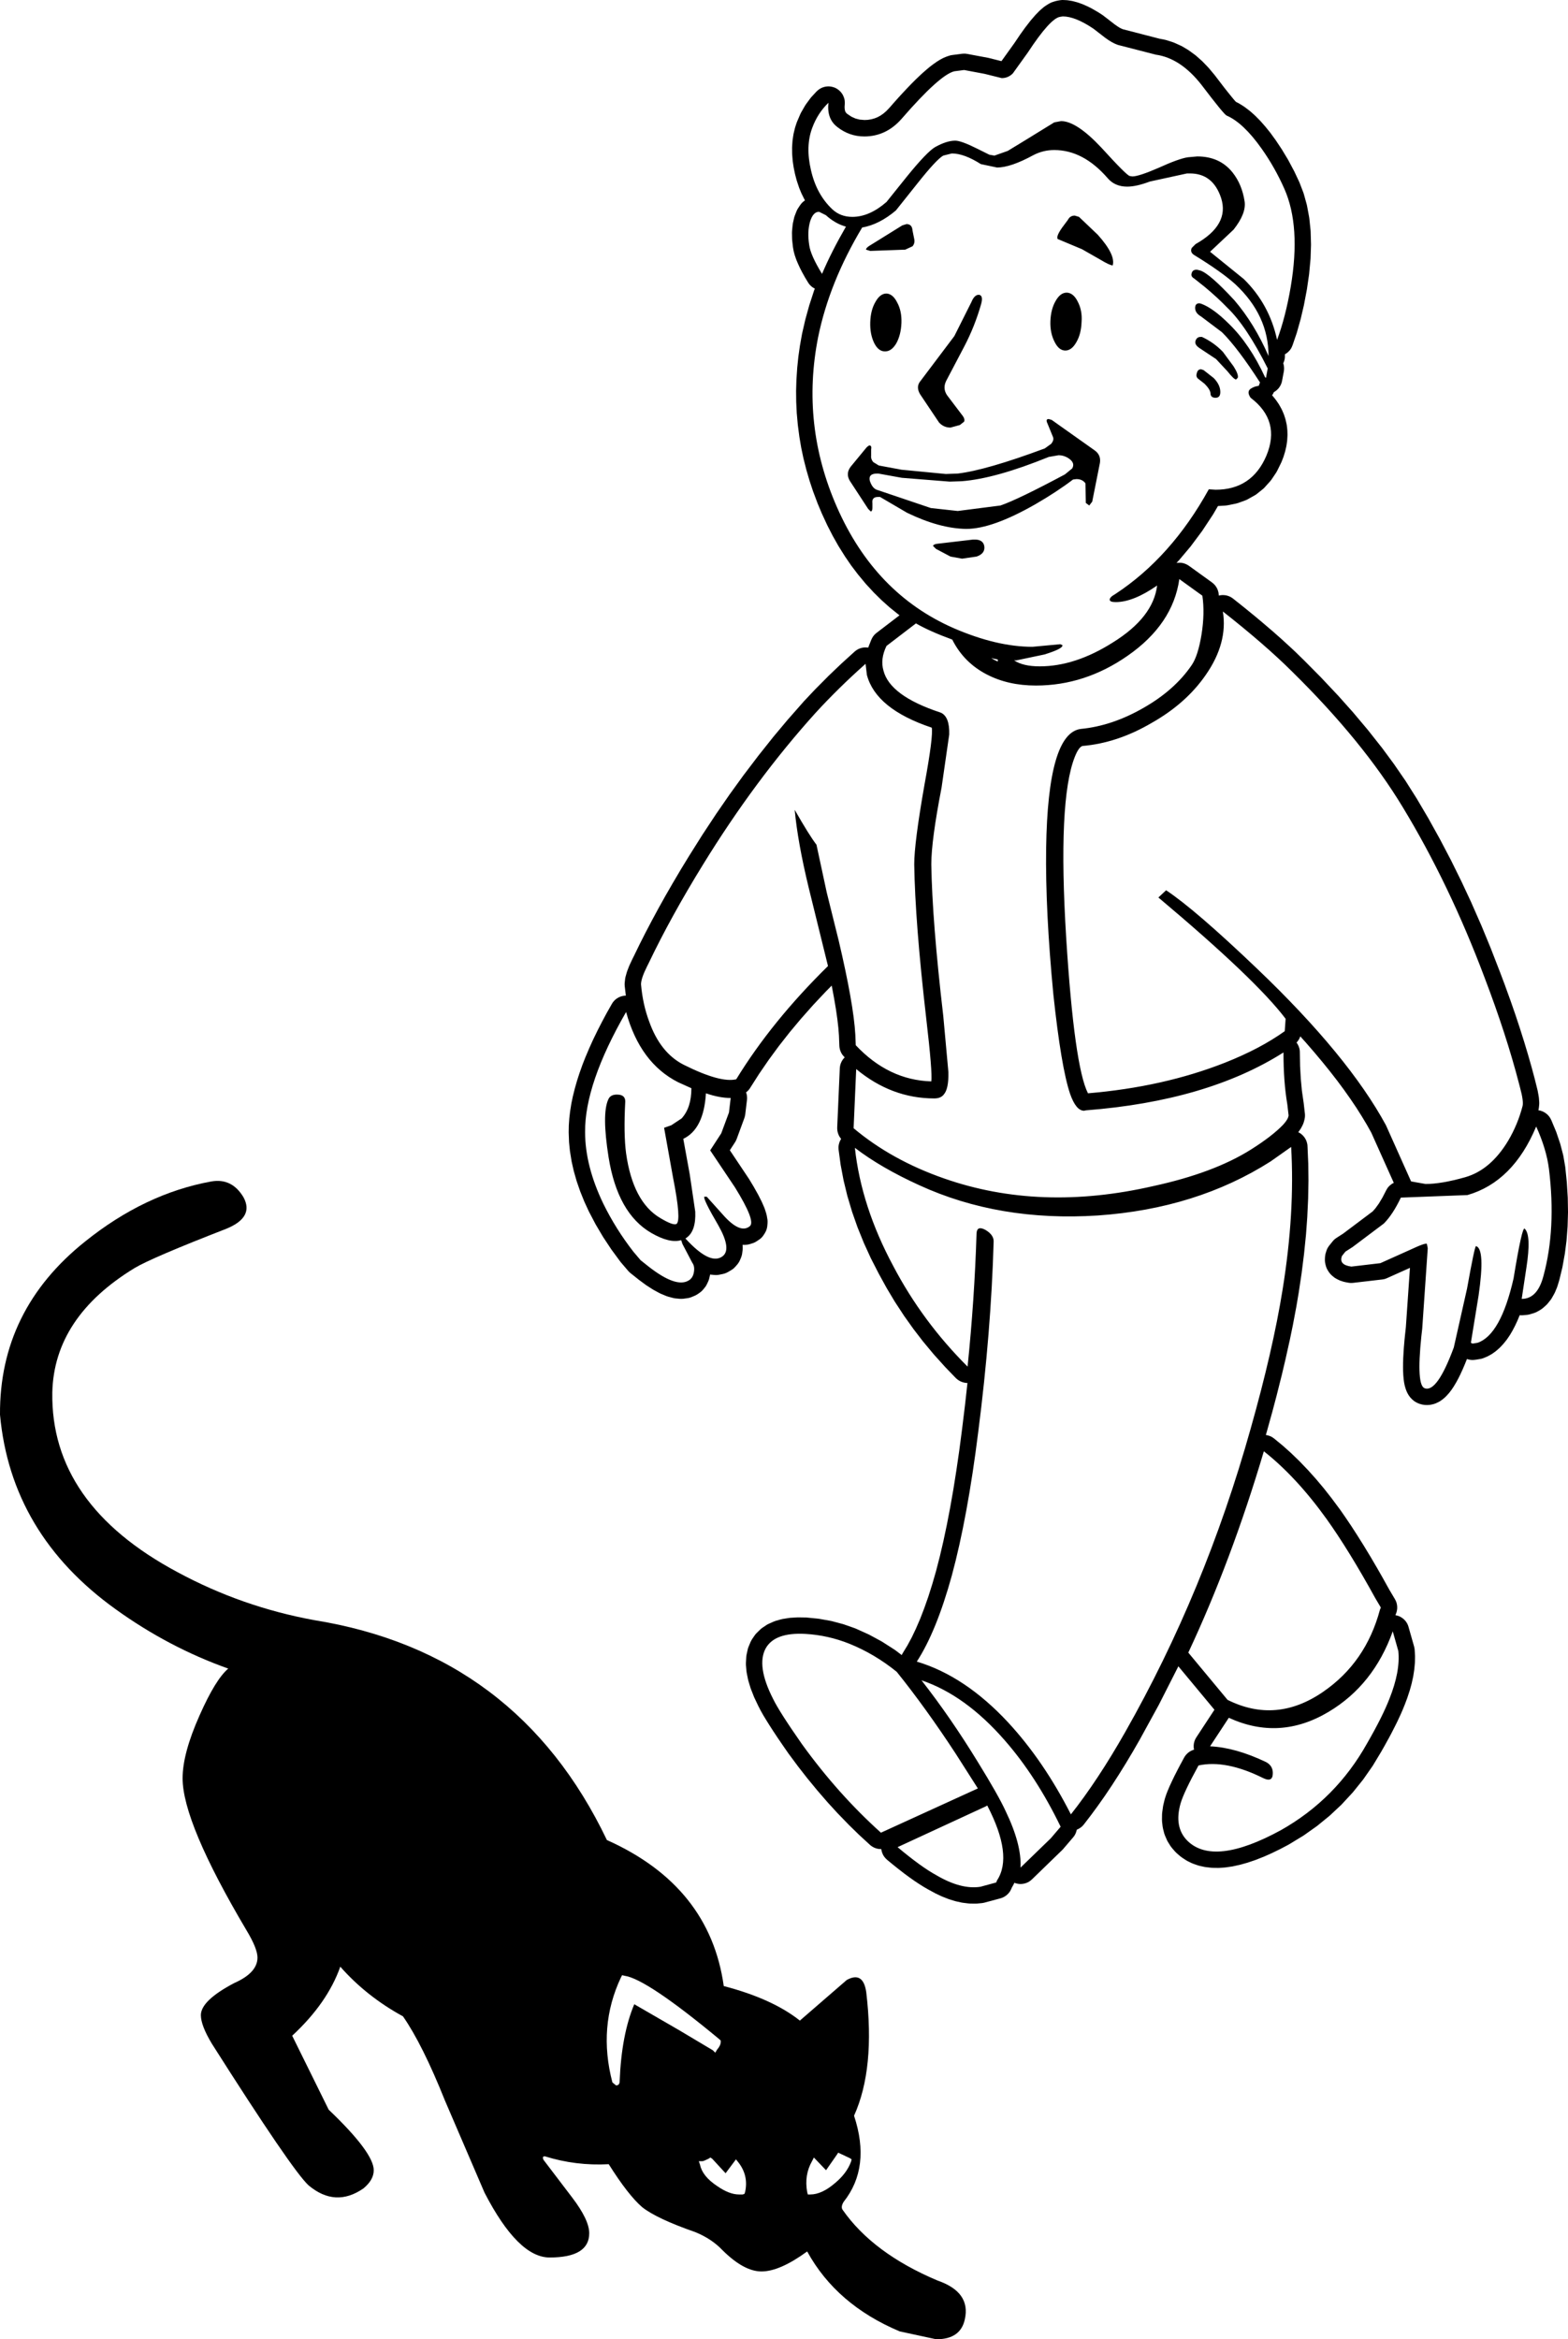 <?xml version="1.0" encoding="UTF-8"?>
<svg xmlns="http://www.w3.org/2000/svg" xmlns:xlink="http://www.w3.org/1999/xlink" width="39.475mm" height="58.872mm" viewBox="-191.023 223.746 39.475 58.872">
    <path transform="matrix(-1,0,0,1,0,0)" style="stroke:none;fill:#000000;fill-rule:evenodd" d="M164.333,223.751L164.398,223.762L164.457,223.776L164.523,223.797L164.563,223.812L164.615,223.839L164.691,223.886L164.742,223.922L164.829,223.996L164.858,224.023L164.955,224.122L164.973,224.143L165.081,224.268L165.093,224.284L165.21,224.435L165.219,224.447L165.347,224.625L165.353,224.635L165.484,224.829L165.811,225.285L166.134,225.204L166.158,225.199L166.674,225.103L166.716,225.097L166.757,225.096L166.803,225.099L167.05,225.131L167.091,225.138L167.118,225.146L167.166,225.161L167.209,225.177L167.262,225.199L167.293,225.214L167.35,225.245L167.373,225.258L167.435,225.297L167.454,225.31L167.521,225.357L167.535,225.367L167.607,225.422L167.618,225.431L167.694,225.494L167.703,225.502L167.784,225.573L167.793,225.58L167.878,225.659L167.884,225.665L167.975,225.752L167.98,225.757L168.075,225.852L168.08,225.857L168.18,225.961L168.184,225.965L168.288,226.076L168.292,226.08L168.401,226.199L168.405,226.203L168.518,226.33L168.521,226.333L168.631,226.459L168.712,226.543L168.784,226.605L168.858,226.656L168.932,226.696L169.008,226.726L169.088,226.748L169.173,226.762L169.258,226.766L169.38,226.756L169.485,226.729L169.586,226.684L169.691,226.614L169.711,226.597L169.726,226.58L169.736,226.565L169.745,226.545L169.752,226.52L169.758,226.483L169.76,226.435L169.755,226.358L169.755,226.316L169.758,226.274L169.766,226.233L169.779,226.194L169.795,226.155L169.815,226.118L169.838,226.084L169.865,226.052L169.895,226.023L169.928,225.997L169.963,225.974L170,225.955L170.039,225.941L170.08,225.93L170.121,225.923L170.162,225.92L170.204,225.922L170.246,225.928L170.286,225.938L170.326,225.952L170.363,225.97L170.399,225.992L170.432,226.017L170.47,226.052L170.596,226.188L170.626,226.225L170.737,226.376L170.762,226.416L170.857,226.581L170.877,226.622L170.954,226.802L170.968,226.837L171.006,226.954L171.015,226.989L171.044,227.11L171.05,227.144L171.069,227.27L171.072,227.302L171.081,227.433L171.082,227.463L171.081,227.598L171.08,227.627L171.069,227.766L171.067,227.793L171.046,227.936L171.042,227.961L171.012,228.108L171.007,228.13L170.968,228.279L170.96,228.305L170.913,228.446L170.904,228.473L170.849,228.607L170.836,228.634L170.773,228.761L170.758,228.788L170.758,228.789L170.784,228.808L170.816,228.835L170.845,228.864L170.878,228.907L170.929,228.984L170.951,229.02L170.971,229.063L171.013,229.171L171.027,229.211L171.032,229.233L171.062,229.366L171.069,229.416L171.083,229.559L171.085,229.605L171.082,229.757L171.079,229.798L171.061,229.959L171.057,229.984L171.045,230.051L171.037,230.087L171.017,230.162L171.008,230.189L170.98,230.27L170.972,230.292L170.935,230.379L170.927,230.397L170.883,230.492L170.876,230.506L170.824,230.607L170.817,230.619L170.757,230.727L170.751,230.737L170.682,230.851L170.659,230.886L170.633,230.918L170.603,230.947L170.57,230.974L170.535,230.996L170.509,231.01L170.525,231.049L170.531,231.066L170.643,231.41L170.649,231.428L170.744,231.771L170.749,231.79L170.828,232.133L170.832,232.151L170.881,232.427L170.884,232.442L170.923,232.716L170.925,232.732L170.953,233.005L170.954,233.021L170.972,233.293L170.973,233.309L170.981,233.58L170.981,233.596L170.978,233.867L170.977,233.883L170.964,234.152L170.962,234.168L170.938,234.437L170.936,234.453L170.901,234.72L170.899,234.736L170.854,235.003L170.851,235.019L170.795,235.284L170.791,235.3L170.724,235.564L170.72,235.579L170.643,235.842L170.638,235.857L170.551,236.12L170.545,236.134L170.447,236.395L170.442,236.409L170.333,236.669L170.326,236.684L170.203,236.95L170.196,236.965L170.064,237.222L170.056,237.237L169.917,237.483L169.908,237.498L169.76,237.734L169.75,237.75L169.595,237.976L169.584,237.991L169.42,238.207L169.408,238.221L169.237,238.427L169.224,238.442L169.044,238.637L169.031,238.652L168.843,238.837L168.829,238.851L168.633,239.026L168.618,239.039L168.414,239.203L168.398,239.216L168.377,239.231L168.956,239.674L168.988,239.701L169.017,239.731L169.043,239.764L169.065,239.8L169.089,239.849L169.154,240.013L169.165,240.045L169.176,240.043L169.218,240.04L169.259,240.04L169.301,240.045L169.342,240.054L169.381,240.067L169.42,240.084L169.456,240.105L169.49,240.13L169.51,240.147L169.847,240.453L169.854,240.46L170.176,240.767L170.183,240.775L170.49,241.084L170.497,241.091L170.79,241.401L170.799,241.412L171.177,241.842L171.184,241.849L171.556,242.293L171.562,242.301L171.926,242.758L171.932,242.766L172.29,243.237L172.296,243.244L172.647,243.729L172.653,243.737L172.997,244.235L173.002,244.243L173.34,244.755L173.345,244.763L173.676,245.289L173.679,245.294L173.877,245.618L173.88,245.623L174.069,245.943L174.072,245.947L174.254,246.263L174.257,246.267L174.431,246.579L174.434,246.584L174.6,246.891L174.603,246.896L174.762,247.199L174.765,247.204L174.916,247.502L174.919,247.508L175.062,247.802L175.103,247.883L175.108,247.894L175.174,248.035L175.185,248.061L175.232,248.182L175.245,248.222L175.274,248.325L175.283,248.366L175.286,248.389L175.295,248.473L175.298,248.515L175.295,248.567L175.267,248.803L175.283,248.803L175.324,248.808L175.365,248.816L175.405,248.829L175.443,248.845L175.48,248.866L175.514,248.889L175.546,248.917L175.574,248.947L175.6,248.98L175.62,249.013L175.747,249.237L175.751,249.244L175.868,249.463L175.872,249.471L175.982,249.685L175.986,249.694L176.088,249.904L176.092,249.912L176.185,250.118L176.189,250.127L176.274,250.328L176.279,250.338L176.356,250.534L176.36,250.545L176.428,250.736L176.433,250.749L176.493,250.935L176.497,250.948L176.549,251.13L176.553,251.145L176.597,251.322L176.601,251.337L176.637,251.509L176.64,251.527L176.667,251.695L176.67,251.713L176.689,251.876L176.691,251.896L176.702,252.054L176.703,252.075L176.706,252.228L176.706,252.25L176.698,252.466L176.697,252.493L176.675,252.711L176.671,252.737L176.635,252.959L176.631,252.983L176.58,253.208L176.574,253.231L176.509,253.459L176.503,253.479L176.423,253.71L176.416,253.73L176.322,253.963L176.315,253.981L176.206,254.218L176.196,254.239L176.032,254.551L176.022,254.569L175.842,254.873L175.831,254.89L175.635,255.186L175.623,255.203L175.411,255.491L175.393,255.514L175.21,255.728L175.181,255.759L175.153,255.784L174.938,255.955L174.925,255.965L174.762,256.085L174.741,256.099L174.589,256.197L174.561,256.213L174.421,256.289L174.383,256.307L174.253,256.361L174.202,256.379L174.084,256.41L174.044,256.419L174.014,256.423L173.908,256.433L173.866,256.434L173.817,256.431L173.722,256.418L173.681,256.411L173.641,256.399L173.618,256.391L173.534,256.356L173.497,256.338L173.451,256.31L173.398,256.272L173.365,256.246L173.335,256.216L173.319,256.197L173.278,256.147L173.253,256.114L173.224,256.06L173.195,255.998L173.179,255.959L173.167,255.917L173.15,255.843L173.147,255.822L173.142,255.823L173.039,255.833L172.997,255.835L172.955,255.833L172.912,255.826L172.819,255.807L172.779,255.796L172.74,255.781L172.694,255.758L172.611,255.709L172.576,255.686L172.544,255.659L172.51,255.624L172.464,255.572L172.439,255.539L172.416,255.504L172.397,255.466L172.369,255.401L172.355,255.362L172.344,255.322L172.339,255.294L172.329,255.217L172.325,255.175L172.325,255.131L172.329,255.075L172.264,255.075L172.222,255.072L172.181,255.065L172.148,255.057L172.084,255.037L172.044,255.023L172.007,255.005L171.977,254.987L171.918,254.948L171.884,254.924L171.853,254.896L171.825,254.865L171.794,254.822L171.767,254.779L171.747,254.742L171.73,254.704L171.718,254.664L171.709,254.623L171.706,254.597L171.7,254.531L171.699,254.489L171.701,254.448L171.705,254.424L171.72,254.336L171.735,254.277L171.771,254.166L171.784,254.132L171.842,253.999L171.853,253.976L171.932,253.82L171.94,253.805L172.04,253.627L172.046,253.616L172.167,253.415L172.178,253.399L172.649,252.694L172.519,252.494L172.498,252.458L172.477,252.411L172.284,251.886L172.272,251.846L172.261,251.792L172.218,251.428L172.215,251.386L172.217,251.345L172.222,251.303L172.232,251.263L172.241,251.238L172.239,251.236L172.207,251.21L172.178,251.18L172.152,251.147L172.14,251.129L171.911,250.77L171.672,250.422L171.419,250.077L171.142,249.724L170.859,249.386L170.546,249.033L170.23,248.697L170.084,248.55L170.079,248.579L170.024,248.873L169.977,249.151L169.942,249.398L169.917,249.615L169.902,249.806L169.892,250.067L169.888,250.108L169.88,250.149L169.868,250.189L169.852,250.228L169.832,250.265L169.809,250.299L169.768,250.345L169.757,250.356L169.782,250.383L169.808,250.416L169.83,250.452L169.848,250.489L169.863,250.529L169.873,250.569L169.879,250.61L169.881,250.633L169.946,252.122L169.945,252.164L169.941,252.205L169.932,252.246L169.919,252.286L169.903,252.324L169.882,252.361L169.858,252.395L169.847,252.408L169.866,252.44L169.884,252.478L169.897,252.518L169.907,252.558L169.913,252.6L169.914,252.641L169.91,252.688L169.86,253.058L169.856,253.08L169.786,253.45L169.781,253.471L169.691,253.842L169.685,253.862L169.574,254.234L169.568,254.253L169.437,254.626L169.43,254.644L169.279,255.017L169.272,255.034L169.101,255.408L169.093,255.424L168.901,255.798L168.895,255.809L168.706,256.153L168.698,256.167L168.497,256.503L168.488,256.517L168.273,256.845L168.265,256.858L168.037,257.178L168.028,257.191L167.788,257.503L167.778,257.515L167.525,257.819L167.515,257.831L167.249,258.126L167.239,258.138L166.961,258.426L166.93,258.454L166.897,258.479L166.861,258.501L166.823,258.519L166.784,258.533L166.744,258.543L166.702,258.55L166.667,258.551L166.728,259.102L166.804,259.724L166.873,260.251L166.946,260.752L167.021,261.225L167.101,261.681L167.186,262.122L167.273,262.533L167.364,262.922L167.459,263.29L167.553,263.615L167.653,263.931L167.754,264.218L167.856,264.483L167.963,264.731L168.07,264.956L168.178,265.156L168.295,265.348L168.315,265.385L168.321,265.399L168.484,265.276L168.509,265.259L168.802,265.071L168.828,265.055L169.131,264.891L169.159,264.877L169.471,264.736L169.503,264.723L169.774,264.628L169.806,264.618L170.08,264.545L170.113,264.538L170.392,264.488L170.425,264.483L170.707,264.455L170.74,264.453L170.925,264.45L170.958,264.451L171.126,264.461L171.166,264.466L171.317,264.49L171.365,264.501L171.499,264.539L171.554,264.56L171.67,264.612L171.708,264.631L171.731,264.646L171.83,264.712L171.863,264.737L171.889,264.761L171.971,264.841L172,264.872L172.023,264.902L172.088,264.997L172.109,265.033L172.128,265.07L172.176,265.186L172.191,265.225L172.199,265.257L172.227,265.385L172.234,265.426L172.236,265.451L172.244,265.591L172.244,265.648L172.231,265.801L172.224,265.848L172.191,266.012L172.181,266.051L172.128,266.227L172.117,266.257L172.043,266.445L172.032,266.471L171.937,266.671L171.931,266.683L171.884,266.774L171.878,266.787L171.818,266.893L171.813,266.903L171.74,267.023L171.736,267.03L171.651,267.166L171.647,267.172L171.55,267.323L171.547,267.327L171.437,267.493L171.434,267.497L171.311,267.677L171.309,267.68L171.173,267.876L171.165,267.887L170.934,268.198L170.928,268.206L170.692,268.508L170.685,268.516L170.444,268.809L170.437,268.817L170.191,269.101L170.184,269.109L169.933,269.383L169.925,269.391L169.669,269.655L169.661,269.664L169.4,269.919L169.391,269.927L169.125,270.172L169.093,270.199L169.058,270.222L169.021,270.242L168.983,270.258L168.943,270.27L168.902,270.278L168.86,270.281L168.836,270.281L168.832,270.307L168.823,270.347L168.809,270.387L168.792,270.425L168.771,270.461L168.746,270.494L168.718,270.525L168.689,270.552L168.542,270.673L168.537,270.677L168.397,270.789L168.391,270.793L168.259,270.896L168.252,270.901L168.126,270.994L168.119,270.999L168,271.083L167.991,271.089L167.879,271.163L167.868,271.17L167.764,271.235L167.75,271.243L167.653,271.299L167.647,271.302L167.493,271.386L167.471,271.398L167.322,271.468L167.296,271.479L167.151,271.536L167.122,271.546L166.981,271.59L166.947,271.598L166.811,271.628L166.772,271.634L166.64,271.65L166.598,271.653L166.47,271.654L166.425,271.653L166.302,271.641L166.26,271.634L166.234,271.628L165.836,271.521L165.796,271.508L165.758,271.491L165.722,271.47L165.688,271.446L165.656,271.418L165.628,271.388L165.602,271.355L165.581,271.319L165.561,271.277L165.55,271.251L165.519,271.197L165.499,271.158L165.486,271.13L165.477,271.134L165.437,271.146L165.396,271.155L165.355,271.16L165.313,271.16L165.271,271.156L165.23,271.148L165.19,271.136L165.152,271.12L165.115,271.1L165.081,271.076L165.043,271.044L164.281,270.305L164.254,270.276L164.007,269.987L163.981,269.954L163.959,269.918L163.941,269.881L163.927,269.841L163.916,269.801L163.915,269.793L163.89,269.783L163.853,269.763L163.818,269.74L163.785,269.714L163.756,269.684L163.736,269.661L163.567,269.441L163.561,269.433L163.391,269.202L163.386,269.195L163.216,268.954L163.211,268.947L163.041,268.694L163.036,268.687L162.866,268.423L162.862,268.417L162.691,268.142L162.687,268.136L162.516,267.85L162.512,267.844L162.341,267.547L162.336,267.539L161.847,266.647L161.841,266.635L161.379,265.725L161.373,265.713L161.358,265.681L160.449,266.775L160.904,267.468L160.925,267.504L160.943,267.542L160.956,267.581L160.966,267.622L160.971,267.663L160.972,267.705L160.969,267.747L160.963,267.78L160.995,267.79L161.033,267.807L161.07,267.827L161.104,267.851L161.135,267.879L161.164,267.909L161.19,267.942L161.213,267.98L161.299,268.14L161.302,268.144L161.38,268.293L161.383,268.299L161.452,268.435L161.456,268.442L161.516,268.567L161.52,268.575L161.572,268.688L161.577,268.698L161.62,268.8L161.626,268.813L161.661,268.903L161.667,268.922L161.693,269L161.703,269.034L161.738,269.18L161.745,269.221L161.764,269.359L161.768,269.406L161.77,269.535L161.768,269.589L161.754,269.711L161.743,269.77L161.714,269.884L161.701,269.923L161.693,269.943L161.647,270.049L161.629,270.087L161.617,270.106L161.556,270.204L161.518,270.254L161.441,270.343L161.399,270.385L161.312,270.46L161.27,270.492L161.175,270.555L161.129,270.582L161.025,270.633L160.979,270.652L160.867,270.691L160.821,270.704L160.702,270.73L160.658,270.737L160.531,270.751L160.491,270.754L160.356,270.756L160.32,270.755L160.177,270.744L160.146,270.74L159.995,270.718L159.967,270.712L159.808,270.677L159.785,270.671L159.618,270.624L159.597,270.617L159.422,270.558L159.404,270.551L159.221,270.479L159.205,270.473L159.014,270.388L159.001,270.382L158.802,270.285L158.79,270.279L158.583,270.17L158.561,270.157L158.224,269.952L158.2,269.937L157.882,269.712L157.859,269.695L157.56,269.451L157.538,269.432L157.257,269.169L157.237,269.148L156.975,268.865L156.956,268.843L156.713,268.541L156.696,268.518L156.472,268.197L156.457,268.174L156.251,267.832L156.246,267.823L156.152,267.658L156.15,267.653L156.063,267.496L156.06,267.491L155.98,267.341L155.977,267.334L155.904,267.191L155.901,267.185L155.834,267.05L155.831,267.042L155.771,266.914L155.767,266.906L155.714,266.785L155.71,266.775L155.664,266.662L155.659,266.651L155.595,266.48L155.589,266.462L155.535,266.297L155.529,266.278L155.485,266.118L155.48,266.096L155.446,265.942L155.442,265.918L155.419,265.769L155.416,265.742L155.403,265.599L155.401,265.57L155.399,265.433L155.4,265.4L155.408,265.269L155.413,265.227L155.423,265.182L155.563,264.69L155.576,264.65L155.593,264.612L155.614,264.576L155.639,264.542L155.667,264.511L155.698,264.483L155.732,264.458L155.767,264.437L155.805,264.419L155.845,264.406L155.886,264.396L155.893,264.395L155.893,264.394L155.878,264.357L155.864,264.317L155.855,264.276L155.849,264.235L155.848,264.193L155.851,264.152L155.858,264.11L155.869,264.07L155.885,264.031L155.905,263.992L156.045,263.756L156.205,263.469L156.207,263.465L156.368,263.183L156.371,263.179L156.529,262.909L156.532,262.905L156.687,262.649L156.69,262.644L156.842,262.402L156.845,262.397L156.993,262.168L156.997,262.161L157.142,261.946L157.146,261.94L157.287,261.737L157.294,261.728L157.486,261.47L157.493,261.46L157.686,261.214L157.694,261.204L157.889,260.972L157.898,260.962L158.095,260.742L158.105,260.732L158.303,260.525L158.314,260.514L158.514,260.321L158.525,260.31L158.727,260.13L158.74,260.119L158.943,259.952L158.977,259.927L159.013,259.905L159.05,259.888L159.09,259.874L159.131,259.864L159.155,259.861L159.143,259.82L159.141,259.814L159.006,259.327L159.004,259.323L158.879,258.85L158.878,258.845L158.763,258.387L158.761,258.382L158.656,257.937L158.655,257.931L158.559,257.5L158.557,257.494L158.471,257.077L158.47,257.07L158.394,256.667L158.392,256.659L158.326,256.269L158.325,256.261L158.253,255.781L158.252,255.771L158.193,255.3L158.192,255.289L158.145,254.827L158.144,254.816L158.111,254.363L158.111,254.352L158.09,253.908L158.09,253.896L158.082,253.461L158.082,253.449L158.087,253.023L158.088,253.01L158.106,252.593L158.109,252.552L158.118,252.511L158.13,252.471L158.146,252.432L158.166,252.396L158.19,252.361L158.217,252.329L158.247,252.3L158.279,252.274L158.315,252.252L158.339,252.24L158.324,252.22L158.282,252.159L158.252,252.107L158.224,252.051L158.208,252.012L158.195,251.971L158.182,251.92L158.174,251.879L158.17,251.838L158.17,251.796L158.172,251.771L158.204,251.493L158.206,251.481L158.247,251.197L158.275,250.899L158.293,250.576L158.299,250.226L158.301,250.184L158.308,250.143L158.32,250.103L158.335,250.064L158.354,250.027L158.376,249.992L158.383,249.984L158.381,249.983L158.354,249.951L158.33,249.917L158.309,249.88L158.293,249.842L158.288,249.828L158.15,249.981L157.937,250.227L157.73,250.474L157.541,250.708L157.356,250.946L157.19,251.17L157.028,251.399L156.879,251.62L156.742,251.836L156.611,252.054L156.501,252.25L155.934,253.514L155.97,253.533L156.004,253.557L156.036,253.583L156.066,253.613L156.092,253.646L156.123,253.698L156.22,253.886L156.31,254.036L156.396,254.155L156.466,254.234L157.206,254.79L157.375,254.899L157.409,254.923L157.441,254.95L157.475,254.989L157.561,255.096L157.585,255.13L157.606,255.166L157.623,255.204L157.635,255.241L157.651,255.294L157.66,255.335L157.666,255.387L157.668,255.434L157.668,255.476L157.664,255.518L157.657,255.553L157.647,255.595L157.635,255.635L157.619,255.674L157.595,255.718L157.572,255.754L157.547,255.788L157.52,255.819L157.491,255.847L157.455,255.877L157.422,255.903L157.375,255.931L157.326,255.956L157.288,255.973L157.262,255.982L157.201,256.002L157.15,256.014L157.076,256.028L157.035,256.033L156.993,256.034L156.954,256.031L156.224,255.946L156.182,255.939L156.142,255.928L156.103,255.912L155.527,255.654L155.63,257.147L155.65,257.332L155.651,257.338L155.666,257.489L155.666,257.493L155.678,257.635L155.679,257.641L155.688,257.774L155.688,257.78L155.695,257.903L155.696,257.911L155.699,258.025L155.7,258.034L155.701,258.139L155.701,258.151L155.7,258.246L155.699,258.259L155.695,258.346L155.694,258.362L155.687,258.439L155.685,258.46L155.676,258.528L155.671,258.555L155.659,258.614L155.65,258.648L155.635,258.698L155.618,258.744L155.601,258.784L155.582,258.821L155.568,258.845L155.548,258.876L155.523,258.91L155.487,258.949L155.464,258.971L155.432,258.998L155.398,259.022L155.361,259.043L155.336,259.055L155.297,259.072L155.242,259.088L155.203,259.097L155.161,259.104L155.102,259.106L155.062,259.105L155.02,259.102L154.969,259.091L154.928,259.081L154.888,259.068L154.852,259.052L154.81,259.032L154.773,259.012L154.752,258.997L154.709,258.967L154.67,258.935L154.626,258.895L154.597,258.865L154.553,258.816L154.533,258.792L154.487,258.732L154.472,258.711L154.426,258.642L154.415,258.624L154.368,258.545L154.359,258.53L154.311,258.441L154.305,258.429L154.256,258.331L154.251,258.319L154.201,258.211L154.197,258.202L154.147,258.084L154.143,258.075L154.092,257.948L154.092,257.948L154.055,257.959L154.014,257.968L153.972,257.972L153.931,257.972L153.884,257.968L153.755,257.947L153.714,257.938L153.661,257.919L153.589,257.889L153.545,257.867L153.475,257.828L153.437,257.803L153.37,257.754L153.338,257.728L153.272,257.669L153.246,257.643L153.182,257.575L153.161,257.55L153.099,257.473L153.081,257.449L153.022,257.362L153.008,257.341L152.951,257.244L152.94,257.224L152.885,257.119L152.876,257.101L152.822,256.985L152.815,256.969L152.764,256.845L152.756,256.846L152.714,256.848L152.675,256.846L152.58,256.837L152.539,256.831L152.497,256.82L152.409,256.793L152.37,256.779L152.328,256.759L152.248,256.714L152.213,256.691L152.179,256.665L152.107,256.601L152.077,256.572L152.056,256.548L151.991,256.467L151.966,256.433L151.956,256.415L151.899,256.315L151.876,256.27L151.827,256.152L151.813,256.113L151.772,255.978L151.765,255.954L151.692,255.652L151.687,255.629L151.631,255.317L151.627,255.296L151.586,254.974L151.584,254.953L151.559,254.622L151.558,254.602L151.548,254.261L151.548,254.242L151.554,253.891L151.555,253.873L151.577,253.513L151.578,253.496L151.616,253.126L151.62,253.098L151.664,252.842L151.671,252.809L151.74,252.545L151.749,252.515L151.841,252.243L151.851,252.217L151.968,251.937L151.987,251.9L152.008,251.864L152.034,251.831L152.062,251.8L152.094,251.773L152.128,251.749L152.164,251.728L152.202,251.711L152.242,251.698L152.283,251.689L152.294,251.688L152.287,251.659L152.282,251.626L152.274,251.552L152.272,251.511L152.273,251.477L152.281,251.374L152.287,251.332L152.311,251.199L152.317,251.173L152.379,250.925L152.38,250.919L152.464,250.605L152.466,250.599L152.557,250.279L152.559,250.273L152.657,249.947L152.659,249.942L152.764,249.61L152.766,249.604L152.878,249.266L152.88,249.261L152.999,248.918L153.001,248.913L153.128,248.563L153.129,248.558L153.263,248.202L153.265,248.198L153.49,247.618L153.493,247.61L153.727,247.042L153.731,247.033L153.975,246.478L153.978,246.469L154.232,245.926L154.236,245.918L154.498,245.387L154.503,245.378L154.775,244.86L154.78,244.851L155.061,244.345L155.066,244.336L155.357,243.842L155.364,243.831L155.626,243.417L155.634,243.404L155.921,242.987L155.929,242.975L156.239,242.555L156.248,242.545L156.582,242.122L156.59,242.112L156.949,241.686L156.956,241.677L157.339,241.248L157.347,241.24L157.754,240.808L157.761,240.8L158.192,240.365L158.197,240.36L158.375,240.187L158.38,240.181L158.57,240.003L158.575,239.999L158.776,239.815L158.781,239.811L158.994,239.623L158.999,239.619L159.224,239.427L159.228,239.423L159.464,239.226L159.468,239.223L159.716,239.021L159.72,239.018L159.98,238.811L160.014,238.787L160.05,238.766L160.089,238.749L160.128,238.736L160.169,238.727L160.211,238.723L160.253,238.722L160.294,238.726L160.335,238.734L160.338,238.735L160.342,238.697L160.348,238.656L160.359,238.615L160.373,238.576L160.391,238.539L160.414,238.503L160.439,238.47L160.468,238.44L160.512,238.403L161.092,237.985L161.127,237.963L161.165,237.944L161.204,237.928L161.244,237.917L161.285,237.91L161.327,237.908L161.368,237.909L161.405,237.914L161.354,237.86L161.337,237.841L161.05,237.5L161.035,237.48L160.762,237.114L160.749,237.095L160.491,236.704L160.479,236.685L160.36,236.481L160.175,236.47L160.12,236.463L159.917,236.422L159.857,236.406L159.671,236.339L159.633,236.323L159.611,236.311L159.443,236.217L159.407,236.195L159.386,236.18L159.235,236.059L159.203,236.031L159.187,236.014L159.053,235.866L159.015,235.819L158.898,235.645L158.871,235.598L158.772,235.397L158.756,235.361L158.714,235.252L158.705,235.226L158.673,235.12L158.665,235.09L158.641,234.987L158.635,234.954L158.62,234.853L158.617,234.819L158.611,234.719L158.61,234.682L158.613,234.585L158.616,234.547L158.627,234.452L158.634,234.413L158.655,234.321L158.665,234.283L158.694,234.193L158.708,234.156L158.746,234.068L158.763,234.034L158.81,233.949L158.829,233.917L158.885,233.835L158.905,233.807L158.97,233.726L158.991,233.702L158.998,233.695L158.985,233.676L158.964,233.64L158.954,233.615L158.932,233.603L158.898,233.579L158.866,233.551L158.837,233.521L158.812,233.488L158.79,233.452L158.772,233.415L158.757,233.376L158.746,233.328L158.702,233.092L158.697,233.051L158.696,233.009L158.699,232.967L158.706,232.926L158.717,232.888L158.705,232.863L158.691,232.823L158.681,232.782L158.676,232.741L158.675,232.686L158.676,232.663L158.675,232.663L158.64,232.641L158.607,232.616L158.576,232.587L158.548,232.556L158.524,232.522L158.504,232.485L158.482,232.433L158.379,232.132L158.373,232.112L158.282,231.788L158.277,231.77L158.196,231.424L158.193,231.407L158.123,231.038L158.12,231.02L158.066,230.649L158.064,230.628L158.031,230.274L158.029,230.251L158.018,229.916L158.018,229.889L158.027,229.572L158.029,229.542L158.06,229.243L158.065,229.21L158.117,228.93L158.125,228.894L158.198,228.631L158.21,228.594L158.304,228.349L158.316,228.321L158.44,228.057L158.45,228.039L158.586,227.783L158.596,227.765L158.745,227.518L158.756,227.5L158.916,227.26L158.927,227.246L159.041,227.089L159.052,227.075L159.166,226.934L159.179,226.919L159.291,226.792L159.306,226.776L159.417,226.664L159.437,226.645L159.546,226.548L159.57,226.529L159.678,226.447L159.708,226.426L159.814,226.359L159.851,226.338L159.909,226.309L159.95,226.263L160.011,226.19L160.094,226.087L160.196,225.959L160.313,225.806L160.446,225.632L160.458,225.618L160.591,225.459L160.611,225.437L160.747,225.296L160.771,225.273L160.91,225.15L160.939,225.127L161.081,225.023L161.115,225L161.26,224.914L161.3,224.894L161.448,224.827L161.491,224.81L161.643,224.761L161.69,224.748L161.833,224.72L162.75,224.483L162.785,224.469L162.835,224.444L162.89,224.409L162.958,224.362L163.241,224.143L163.27,224.122L163.383,224.049L163.399,224.04L163.508,223.977L163.526,223.966L163.63,223.913L163.652,223.903L163.751,223.859L163.778,223.848L163.873,223.814L163.905,223.804L163.994,223.78L164.032,223.771L164.117,223.757L164.162,223.751L164.243,223.747L164.284,223.746L164.333,223.751zM166.063,240.31L165.904,240.343L165.904,240.345L165.904,240.387L165.903,240.395L165.991,240.353L166.07,240.308L166.063,240.31zM170.403,229.076L170.232,229.161C170.074,229.304,169.906,229.4,169.726,229.45C169.97,229.872,170.171,230.268,170.328,230.639C170.521,230.325,170.629,230.082,170.651,229.912C170.686,229.69,170.679,229.494,170.629,229.322C170.579,229.158,170.503,229.076,170.403,229.076zM166.169,269.184C165.732,270.026,165.65,270.655,165.922,271.069L165.943,271.122L166.341,271.23C166.664,271.28,167.033,271.184,167.448,270.94C167.699,270.804,168.025,270.569,168.426,270.233L166.202,269.205L166.169,269.184zM173.821,252.407C173.477,252.243,173.287,251.861,173.251,251.261C173.022,251.34,172.814,251.379,172.628,251.379L172.671,251.744L172.865,252.268L173.144,252.697L172.52,253.628C172.17,254.193,172.044,254.518,172.144,254.603C172.295,254.732,172.502,254.657,172.767,254.379L173.23,253.864L173.294,253.864C173.309,253.914,173.191,254.154,172.94,254.582C172.717,254.975,172.678,255.232,172.821,255.354C173.029,255.525,173.344,255.378,173.767,254.915L173.735,254.893C173.577,254.779,173.506,254.561,173.52,254.239L173.659,253.297L173.821,252.407zM166.405,268.091C166.864,267.341,167.337,266.656,167.824,266.034C167.086,266.284,166.388,266.788,165.728,267.545C165.198,268.151,164.729,268.876,164.321,269.719L164.568,270.009L165.331,270.748C165.31,270.362,165.435,269.887,165.707,269.323C165.829,269.058,166.061,268.648,166.405,268.091zM174.122,252.065L174.304,252.129L174.079,253.382C173.936,254.104,173.907,254.493,173.993,254.55C174.05,254.579,174.186,254.529,174.401,254.4C174.86,254.129,175.146,253.586,175.261,252.772C175.304,252.451,175.311,252.015,175.282,251.465C175.282,251.358,175.343,251.3,175.465,251.294C175.594,251.286,175.676,251.329,175.712,251.422C175.82,251.665,175.816,252.147,175.702,252.868C175.551,253.811,175.193,254.447,174.627,254.775C174.319,254.953,174.068,255.015,173.874,254.957L173.842,255.053L173.595,255.525C173.552,255.582,173.538,255.657,173.552,255.75C173.567,255.857,173.613,255.932,173.692,255.975C173.9,256.096,174.229,255.982,174.681,255.632L174.896,255.461L175.078,255.246C175.372,254.868,175.623,254.468,175.831,254.046C176.138,253.411,176.293,252.807,176.293,252.236C176.3,251.429,175.956,250.422,175.261,249.215C175.025,250.072,174.587,250.661,173.95,250.983L173.617,251.133C173.617,251.462,173.699,251.715,173.864,251.894L174.122,252.065zM160.559,267.695L160.087,266.977C159.234,267.369,158.395,267.319,157.572,266.826C156.82,266.377,156.282,265.702,155.96,264.802L155.82,265.295C155.784,265.637,155.86,266.041,156.046,266.505C156.16,266.798,156.346,267.17,156.605,267.619C157.128,268.555,157.851,269.284,158.775,269.805C159.9,270.419,160.685,270.508,161.129,270.073C161.358,269.844,161.415,269.53,161.301,269.13C161.244,268.937,161.093,268.619,160.85,268.177C160.391,268.077,159.846,268.184,159.216,268.498C159.066,268.569,158.987,268.534,158.98,268.391C158.972,268.255,159.03,268.155,159.151,268.091C159.661,267.848,160.129,267.715,160.559,267.695zM152.639,254.668C152.682,254.625,152.775,255.043,152.919,255.922C153.134,256.864,153.434,257.403,153.821,257.539L153.95,257.56L153.993,257.539L153.799,256.35C153.685,255.564,153.707,255.15,153.864,255.107C153.885,255.1,153.961,255.457,154.09,256.178L154.423,257.657C154.703,258.414,154.946,258.757,155.153,258.685C155.297,258.642,155.326,258.206,155.24,257.378L155.218,257.185L155.079,255.161L155.1,255.053C155.115,255.025,155.258,255.075,155.53,255.203L156.272,255.536L157.002,255.622C157.217,255.593,157.296,255.504,157.238,255.354L157.152,255.246L156.97,255.129L156.185,254.539C156.035,254.389,155.892,254.172,155.756,253.886L154.079,253.822C153.313,253.6,152.736,253.025,152.349,252.097C152.177,252.475,152.069,252.833,152.027,253.168C151.905,254.168,151.951,255.065,152.166,255.857C152.266,256.243,152.449,256.435,152.714,256.435L152.596,255.654C152.51,255.103,152.524,254.775,152.639,254.668zM171.564,266.494C171.843,265.945,171.905,265.523,171.747,265.231C171.596,264.959,171.263,264.838,170.748,264.866C170.368,264.888,169.999,264.97,169.641,265.113C169.217,265.284,168.82,265.519,168.448,265.82C167.96,266.427,167.466,267.112,166.965,267.877L166.405,268.755L168.845,269.869C169.561,269.226,170.224,268.484,170.833,267.641C171.213,267.098,171.457,266.716,171.564,266.494zM160.119,266.526L161.107,265.337C160.384,263.795,159.75,262.106,159.205,260.27C158.661,260.699,158.134,261.267,157.626,261.974C157.253,262.496,156.844,263.159,156.4,263.966L156.26,264.202L156.282,264.256C156.519,265.141,156.995,265.831,157.712,266.323C158.5,266.866,159.302,266.934,160.119,266.526zM161.925,225.122C161.509,225.18,161.125,225.434,160.774,225.883C160.394,226.383,160.183,226.641,160.141,226.655C159.861,226.776,159.567,227.054,159.259,227.49C159.037,227.804,158.847,228.14,158.689,228.497C158.41,229.126,158.357,229.947,158.528,230.961C158.614,231.468,158.729,231.914,158.872,232.3C159.001,231.7,159.281,231.189,159.711,230.768L160.559,230.082L159.968,229.526C159.753,229.254,159.661,229.019,159.689,228.819C159.732,228.533,159.832,228.29,159.99,228.09C160.205,227.818,160.502,227.683,160.882,227.683L161.118,227.704C161.268,227.726,161.515,227.815,161.86,227.972C162.19,228.115,162.407,228.186,162.515,228.186L162.58,228.176C162.63,228.169,162.87,227.93,163.299,227.458C163.715,227.015,164.052,226.794,164.31,226.794L164.482,226.826L165.213,227.276L165.653,227.544L165.987,227.662L166.115,227.64L166.417,227.49C166.688,227.354,166.875,227.286,166.975,227.286C167.118,227.286,167.287,227.34,167.48,227.447C167.616,227.526,167.853,227.772,168.189,228.186L168.705,228.829C168.992,229.079,169.279,229.204,169.565,229.204C169.766,229.204,169.934,229.14,170.071,229.011C170.336,228.761,170.515,228.433,170.607,228.026C170.701,227.626,170.69,227.272,170.575,226.965C170.483,226.715,170.346,226.505,170.167,226.333C170.196,226.605,170.121,226.808,169.941,226.944C169.741,227.101,169.515,227.18,169.264,227.18C168.899,227.18,168.587,227.033,168.329,226.741C167.684,225.997,167.24,225.598,166.997,225.54L166.75,225.508L166.234,225.605L165.804,225.712C165.696,225.712,165.603,225.672,165.525,225.594L165.148,225.069C164.769,224.491,164.496,224.191,164.332,224.169L164.267,224.159C164.059,224.159,163.801,224.262,163.494,224.469L163.203,224.694C163.088,224.78,162.981,224.841,162.881,224.876L161.925,225.122zM169.232,240.452L169.199,240.731C169.049,241.302,168.505,241.745,167.566,242.059C167.538,242.195,167.598,242.674,167.749,243.495C167.921,244.473,168.007,245.141,168.007,245.498C167.992,246.469,167.892,247.758,167.706,249.366C167.598,250.287,167.556,250.819,167.577,250.961C168.293,250.94,168.928,250.637,169.479,250.051L169.49,249.783C169.519,249.268,169.659,248.479,169.909,247.416L170.21,246.205L170.468,245.005C170.589,244.848,170.772,244.555,171.016,244.127C170.966,244.67,170.848,245.326,170.661,246.098L170.178,248.058C171.124,248.987,171.893,249.937,172.488,250.908C172.753,250.972,173.194,250.851,173.81,250.543C174.204,250.343,174.494,249.979,174.681,249.451C174.788,249.165,174.856,248.855,174.885,248.519C174.885,248.419,174.834,248.269,174.734,248.069L174.691,247.983C174.319,247.205,173.864,246.38,173.327,245.509C172.452,244.087,171.507,242.812,170.489,241.685C170.109,241.27,169.691,240.86,169.232,240.452zM160.753,238.738C160.71,239.031,160.717,239.356,160.774,239.713C160.832,240.07,160.914,240.327,161.021,240.484C161.308,240.906,161.716,241.267,162.246,241.567C162.77,241.867,163.293,242.041,163.815,242.091C164.368,242.163,164.657,243.163,164.686,245.091C164.701,246.141,164.639,247.369,164.504,248.776C164.374,249.99,164.235,250.822,164.084,251.272C163.984,251.558,163.866,251.7,163.729,251.7L163.687,251.69C161.652,251.532,159.993,251.047,158.711,250.233C158.711,250.726,158.679,251.161,158.614,251.54L158.582,251.818C158.589,251.883,158.636,251.961,158.722,252.054C158.908,252.247,159.177,252.454,159.528,252.675C160.151,253.068,160.971,253.375,161.989,253.596C163.887,254.032,165.643,253.968,167.255,253.404C168.136,253.097,168.896,252.675,169.533,252.14L169.468,250.651C168.874,251.144,168.219,251.39,167.502,251.39C167.395,251.39,167.315,251.358,167.265,251.294C167.18,251.2,167.14,251.011,167.147,250.726L167.276,249.312C167.462,247.726,167.562,246.455,167.577,245.498C167.577,245.098,167.491,244.455,167.319,243.569L167.126,242.231C167.118,241.938,167.186,241.755,167.33,241.685L167.362,241.673C168.201,241.395,168.673,241.045,168.781,240.624C168.838,240.431,168.813,240.224,168.705,240.002L167.964,239.435C167.727,239.571,167.423,239.706,167.05,239.842C166.857,240.227,166.567,240.52,166.18,240.72C165.822,240.906,165.41,240.999,164.944,240.999C164.12,240.999,163.35,240.748,162.634,240.249C161.874,239.721,161.441,239.077,161.333,238.32L160.753,238.738zM161.666,246.151L161.86,246.333C160.219,247.712,159.151,248.73,158.657,249.386L158.679,249.697C159.087,249.99,159.589,250.255,160.183,250.49C161.215,250.897,162.365,251.154,163.633,251.261C163.862,250.811,164.045,249.508,164.181,247.352C164.324,245.044,164.253,243.527,163.966,242.798C163.902,242.634,163.837,242.541,163.773,242.52C163.185,242.47,162.605,242.277,162.032,241.941C161.451,241.613,160.997,241.209,160.667,240.731C160.294,240.195,160.151,239.663,160.237,239.135C159.528,239.692,158.944,240.199,158.485,240.656C157.303,241.82,156.379,242.952,155.713,244.052C154.924,245.352,154.237,246.784,153.649,248.347C153.284,249.304,152.993,250.197,152.779,251.026L152.757,251.111C152.692,251.347,152.672,251.504,152.692,251.582C152.772,251.89,152.893,252.183,153.058,252.461C153.352,252.947,153.71,253.25,154.133,253.372C154.534,253.486,154.867,253.543,155.133,253.543L155.498,253.479L156.131,252.065C156.762,250.901,157.841,249.59,159.366,248.133C160.412,247.134,161.179,246.473,161.666,246.151zM158.518,252.611C158.453,253.711,158.524,254.907,158.733,256.2C158.897,257.221,159.166,258.389,159.538,259.703C160.305,262.438,161.358,264.984,162.698,267.341C163.156,268.148,163.612,268.837,164.063,269.408C164.521,268.508,165.048,267.737,165.643,267.094C166.366,266.316,167.133,265.805,167.942,265.563C167.612,265.056,167.319,264.334,167.061,263.399C166.796,262.42,166.574,261.213,166.395,259.778C166.18,258.1,166.051,256.507,166.008,255C166.001,254.886,166.069,254.785,166.212,254.7C166.355,254.621,166.431,254.65,166.438,254.785C166.473,255.907,166.549,257.025,166.664,258.139C167.423,257.382,168.046,256.539,168.534,255.61C169.071,254.611,169.394,253.618,169.501,252.633C169.064,252.968,168.522,253.282,167.878,253.575C166.538,254.189,165.041,254.443,163.386,254.336C161.73,254.222,160.28,253.768,159.034,252.975L158.518,252.611zM161.065,228.111C160.677,228.111,160.416,228.319,160.28,228.733C160.137,229.183,160.352,229.568,160.925,229.89L161.021,229.986C161.057,230.065,161.029,230.129,160.935,230.179C160.484,230.457,160.147,230.697,159.926,230.897C159.366,231.418,159.087,232.022,159.087,232.707C159.323,232.164,159.61,231.696,159.946,231.304C160.362,230.854,160.649,230.604,160.806,230.554L160.892,230.533C160.964,230.533,161.007,230.561,161.021,230.618C161.043,230.675,161.021,230.721,160.957,230.757L160.688,230.971C160.473,231.15,160.287,231.322,160.129,231.486C159.807,231.793,159.466,232.304,159.108,233.018L159.151,233.253L159.173,233.243C159.431,232.686,159.732,232.24,160.076,231.904C160.348,231.632,160.585,231.461,160.785,231.389L160.828,231.379C160.9,231.379,160.935,231.418,160.935,231.497C160.935,231.582,160.885,231.654,160.785,231.711L160.258,232.108C159.993,232.372,159.675,232.793,159.302,233.371L159.334,233.457C159.399,233.464,159.456,233.482,159.506,233.511C159.607,233.561,159.617,233.643,159.538,233.757C159.03,234.142,158.897,234.628,159.141,235.214C159.384,235.785,159.811,236.071,160.42,236.071L160.591,236.06C161.222,237.203,162.007,238.081,162.945,238.696C163.046,238.752,163.092,238.802,163.085,238.846C163.078,238.881,163.028,238.899,162.934,238.899C162.64,238.899,162.293,238.76,161.892,238.482C161.957,239.017,162.329,239.495,163.01,239.917C163.64,240.316,164.253,240.516,164.848,240.516C165.127,240.516,165.342,240.466,165.492,240.366L165.438,240.366L164.729,240.217C164.406,240.117,164.256,240.038,164.278,239.981L164.332,239.959L165.03,240.024C165.632,240.024,166.294,239.867,167.018,239.553C168.337,238.974,169.314,237.96,169.952,236.51C170.561,235.125,170.718,233.696,170.425,232.225C170.238,231.311,169.87,230.393,169.318,229.472C169.031,229.422,168.749,229.279,168.469,229.043L167.932,228.369C167.609,227.962,167.391,227.726,167.276,227.662L167.061,227.608C166.853,227.608,166.61,227.698,166.33,227.876L165.922,227.962C165.693,227.962,165.388,227.858,165.009,227.651C164.844,227.565,164.668,227.522,164.482,227.522C163.994,227.522,163.547,227.758,163.138,228.229C163.017,228.372,162.852,228.443,162.644,228.443C162.494,228.443,162.304,228.401,162.075,228.315L161.14,228.111L161.065,228.111zM160.85,233.285L160.699,233.403C160.606,233.496,160.556,233.575,160.549,233.639C160.549,233.718,160.506,233.757,160.42,233.757C160.334,233.757,160.294,233.7,160.302,233.586C160.308,233.479,160.362,233.371,160.463,233.264L160.721,233.061L160.785,233.039C160.842,233.039,160.878,233.071,160.892,233.135C160.914,233.2,160.9,233.25,160.85,233.285zM159.904,233.297L159.861,233.253C159.846,233.197,159.882,233.1,159.968,232.965L160.237,232.6C160.388,232.443,160.563,232.318,160.764,232.225L160.796,232.225C160.86,232.225,160.903,232.257,160.925,232.322C160.946,232.386,160.914,232.446,160.828,232.504L160.409,232.782L160.119,233.093C160.011,233.229,159.94,233.297,159.904,233.297zM166.438,237.753C166.288,237.703,166.223,237.613,166.244,237.485C166.266,237.378,166.345,237.325,166.481,237.325L166.524,237.325L167.427,237.431C167.491,237.439,167.527,237.457,167.534,237.485L167.459,237.56L167.094,237.753L166.803,237.806L166.438,237.753zM169.221,230.029L169.114,230.061L168.233,230.029L168.05,229.944C168.007,229.894,167.992,229.832,168.007,229.761L168.05,229.547C168.057,229.44,168.107,229.386,168.201,229.386L168.307,229.418L169.135,229.932C169.193,229.968,169.221,230,169.221,230.029zM163.966,229.172C164.045,229.172,164.102,229.208,164.138,229.279L164.289,229.482C164.389,229.626,164.424,229.718,164.396,229.761L164.191,229.847L163.783,230.018L163.332,230.275C163.167,230.375,163.06,230.425,163.01,230.425C162.959,230.247,163.085,229.99,163.386,229.654L163.859,229.204L163.966,229.172zM164.159,231.111L164.171,231.111C164.278,231.111,164.371,231.183,164.45,231.325C164.528,231.461,164.571,231.629,164.579,231.828C164.586,232.028,164.55,232.204,164.471,232.354C164.4,232.496,164.31,232.568,164.203,232.568C164.095,232.568,164.002,232.496,163.923,232.354C163.844,232.218,163.801,232.05,163.794,231.85C163.779,231.657,163.812,231.486,163.891,231.336C163.962,231.193,164.052,231.118,164.159,231.111zM168.705,231.133C168.813,231.133,168.906,231.204,168.985,231.347C169.064,231.482,169.107,231.65,169.114,231.85C169.121,232.05,169.089,232.225,169.017,232.375C168.946,232.518,168.856,232.589,168.749,232.589L168.737,232.589C168.63,232.589,168.537,232.521,168.458,232.386C168.379,232.243,168.337,232.072,168.329,231.872C168.322,231.672,168.358,231.5,168.437,231.357C168.508,231.215,168.598,231.139,168.705,231.133zM166.373,231.165L166.384,231.165C166.455,231.165,166.517,231.225,166.567,231.347L166.997,232.204L167.845,233.329C167.932,233.429,167.935,233.543,167.857,233.671L167.383,234.378C167.305,234.464,167.208,234.507,167.094,234.507L166.857,234.442L166.75,234.357C166.735,234.314,166.746,234.268,166.782,234.218L167.18,233.693C167.258,233.578,167.265,233.457,167.201,233.329L166.75,232.471C166.57,232.128,166.427,231.768,166.32,231.389C166.284,231.254,166.302,231.179,166.373,231.165zM169.135,234.957C169.149,234.957,169.175,234.975,169.211,235.011L169.608,235.493C169.694,235.607,169.701,235.725,169.629,235.846L169.167,236.553L169.103,236.617C169.074,236.617,169.06,236.585,169.06,236.521L169.06,236.414C169.074,236.306,169.028,236.253,168.92,236.253L168.867,236.253L168.189,236.65C167.645,236.914,167.15,237.049,166.706,237.057L166.696,237.057C166.258,237.057,165.678,236.849,164.955,236.435C164.597,236.228,164.281,236.021,164.009,235.814L163.923,235.803C163.823,235.803,163.747,235.839,163.697,235.91L163.687,236.403L163.601,236.468L163.526,236.371L163.332,235.396C163.311,235.261,163.357,235.153,163.472,235.075L164.546,234.314L164.621,234.292C164.679,234.292,164.689,234.328,164.654,234.4L164.514,234.743C164.492,234.793,164.507,234.849,164.557,234.914L164.719,235.031C165.7,235.396,166.431,235.607,166.911,235.664L167.212,235.675L168.329,235.567L168.899,235.461L169.039,235.375C169.081,235.325,169.099,235.271,169.092,235.214L169.092,235.064C169.078,234.993,169.092,234.957,169.135,234.957zM168.942,235.664L168.91,235.664L168.319,235.771L167.115,235.867L166.814,235.857C166.248,235.814,165.517,235.61,164.621,235.246L164.374,235.203C164.274,235.203,164.181,235.235,164.095,235.299C164.002,235.371,163.98,235.449,164.03,235.535L164.213,235.685C165.001,236.106,165.543,236.368,165.836,236.468L166.911,236.606L167.588,236.532L168.92,236.082C169.014,236.06,169.081,235.982,169.125,235.846C169.153,235.725,169.092,235.664,168.942,235.664z"/>
    <path transform="matrix(-1,0,0,1,0,0)" style="stroke:none;fill:#000000;fill-rule:evenodd" d="M170.886,274.598L169.706,273.576C169.43,273.424,169.267,273.526,169.215,273.882C169.062,275.163,169.164,276.199,169.522,276.992C169.236,277.856,169.323,278.578,169.783,279.158C169.833,279.238,169.844,279.305,169.813,279.355C169.303,280.088,168.505,280.682,167.422,281.139C166.86,281.333,166.63,281.658,166.733,282.115C166.804,282.451,167.045,282.618,167.453,282.618L168.372,282.42C169.435,281.973,170.212,281.302,170.702,280.408C171.162,280.743,171.545,280.911,171.852,280.911C172.148,280.911,172.475,280.733,172.833,280.377C173.016,280.184,173.246,280.032,173.522,279.92C174.166,279.696,174.61,279.487,174.855,279.294C175.091,279.091,175.371,278.731,175.698,278.212C176.25,278.242,176.786,278.176,177.307,278.013C177.358,278.013,177.369,278.044,177.338,278.105L176.618,279.051C176.332,279.426,176.189,279.726,176.189,279.95C176.189,280.356,176.521,280.56,177.185,280.56C177.716,280.56,178.263,280.016,178.825,278.928L179.821,276.611C180.199,275.666,180.552,274.959,180.878,274.491C181.491,274.156,182.018,273.739,182.456,273.241C182.671,273.851,183.075,274.43,183.667,274.979L182.748,276.84C181.992,277.561,181.614,278.069,181.614,278.364C181.614,278.527,181.701,278.679,181.874,278.822C182.345,279.147,182.804,279.122,183.254,278.745C183.53,278.492,184.342,277.302,185.691,275.177C185.874,274.872,185.966,274.633,185.966,274.461C185.966,274.217,185.686,273.947,185.124,273.652C184.735,273.48,184.541,273.267,184.541,273.012C184.541,272.86,184.633,272.631,184.817,272.326C185.889,270.517,186.426,269.241,186.426,268.499C186.426,268.082,186.283,267.553,185.997,266.913C185.731,266.313,185.492,265.922,185.277,265.739C186.278,265.383,187.223,264.885,188.112,264.245C189.869,262.984,190.84,261.352,191.023,259.35C191.034,257.592,190.319,256.138,188.878,254.989C187.877,254.186,186.819,253.683,185.706,253.48C185.359,253.418,185.088,253.551,184.894,253.876C184.71,254.212,184.853,254.476,185.323,254.669C186.579,255.157,187.351,255.488,187.637,255.66C188.986,256.483,189.675,257.525,189.706,258.786C189.737,260.666,188.684,262.176,186.549,263.315C185.476,263.894,184.332,264.296,183.116,264.519C179.704,265.068,177.246,266.913,175.744,270.054C174.018,270.826,173.037,272.051,172.802,273.729C171.985,273.942,171.346,274.232,170.886,274.598zM172.281,278.959L172.265,278.913C172.204,278.639,172.26,278.389,172.434,278.166L172.495,278.09L172.756,278.44L173.093,278.074L173.139,278.044L173.185,278.074C173.267,278.115,173.318,278.136,173.338,278.136L173.43,278.136L173.399,278.227C173.359,278.42,173.215,278.598,172.971,278.76C172.766,278.903,172.582,278.974,172.418,278.974L172.326,278.974L172.281,278.959zM169.921,277.922L169.951,277.968L170.227,278.364L170.533,278.044L170.58,278.136C170.713,278.369,170.753,278.628,170.702,278.913L170.686,278.974L170.625,278.974C170.431,278.974,170.222,278.878,169.997,278.684C169.803,278.522,169.67,278.344,169.599,278.151L169.583,278.09L169.629,278.059L169.921,277.922zM172.878,275.132L172.878,275.101L172.909,275.071C174.135,274.054,174.932,273.52,175.3,273.47L175.361,273.455L175.392,273.515C175.78,274.339,175.851,275.218,175.606,276.153L175.514,276.229C175.453,276.229,175.423,276.194,175.423,276.122C175.392,275.34,175.269,274.694,175.055,274.186L173.921,274.842L173.077,275.345L173.016,275.406L172.971,275.33C172.909,275.259,172.878,275.192,172.878,275.132z"/>
</svg>
